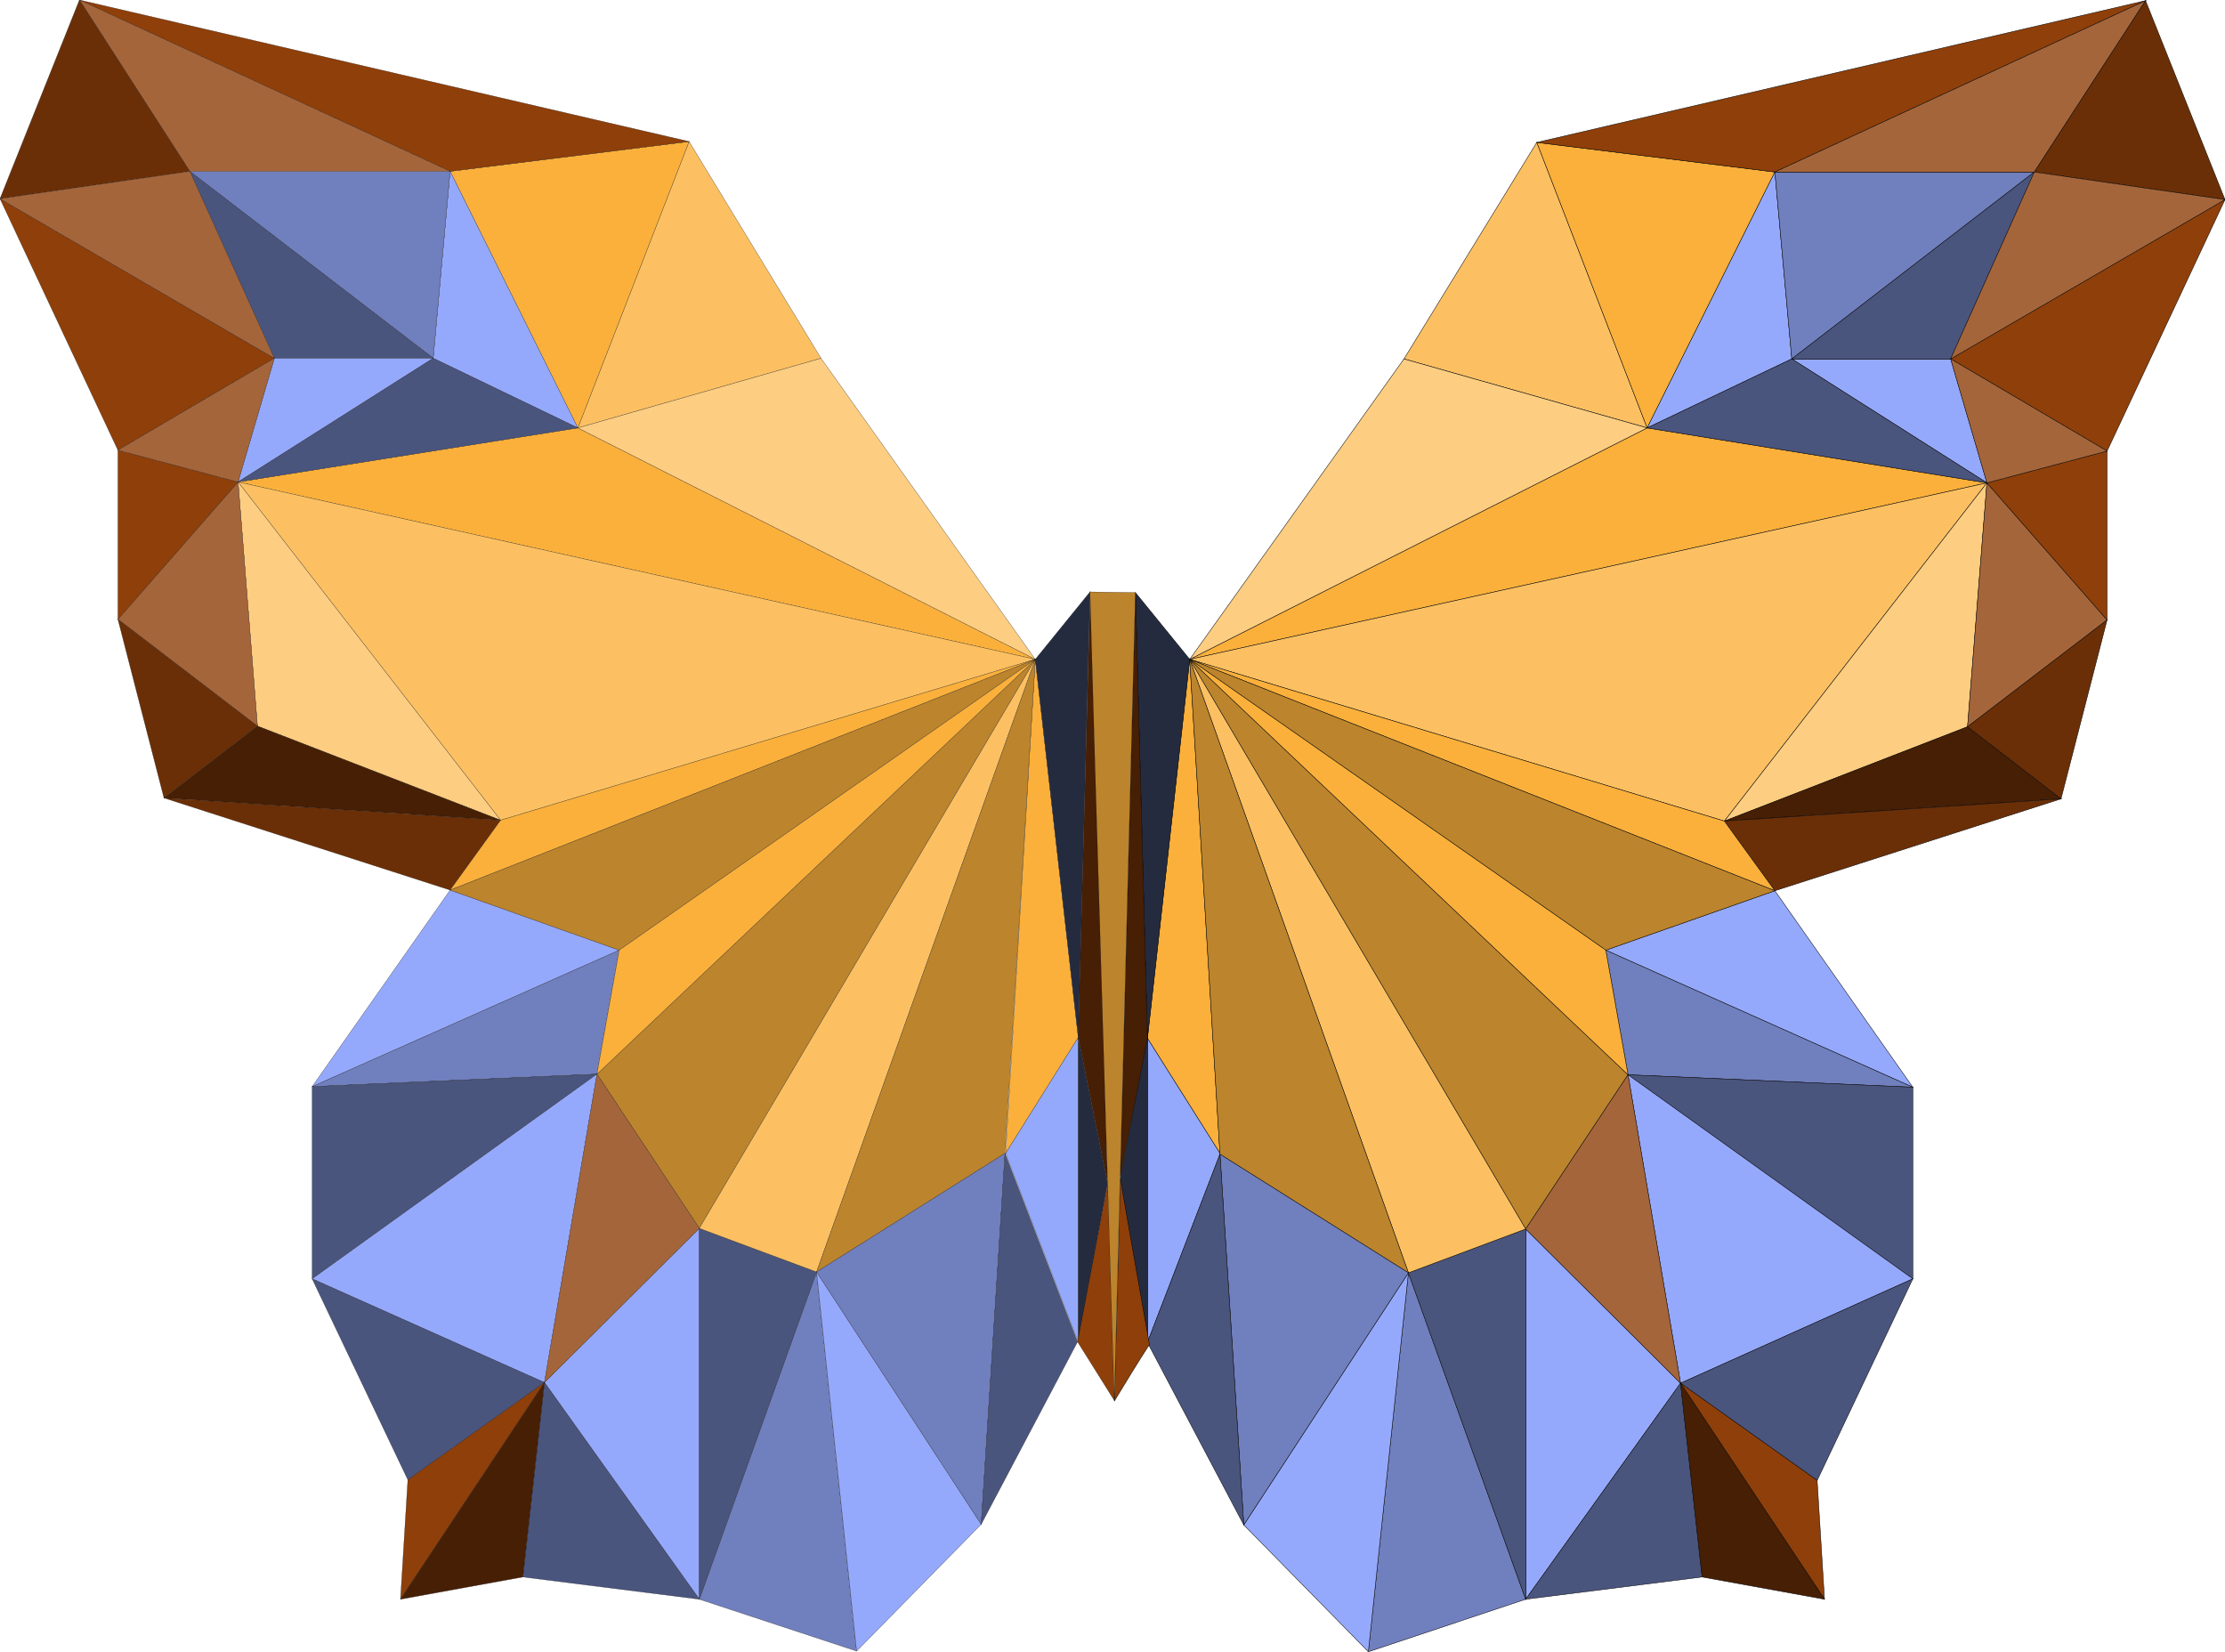 <?xml version="1.0" encoding="utf-8"?>
<!-- Generator: Adobe Illustrator 24.1.0, SVG Export Plug-In . SVG Version: 6.00 Build 0)  -->
<svg version="1.1" baseProfile="tiny" id="央铋_1"
	 xmlns="http://www.w3.org/2000/svg" xmlns:xlink="http://www.w3.org/1999/xlink" x="0px" y="0px" viewBox="0 0 1000 742.3"
	 xml:space="preserve">
<g>
	<g>
		<polygon fill="#FCC062" stroke="#000000" stroke-width="0.2" stroke-miterlimit="10" points="690.7,64 631,161.3 740.3,192.3 		
			"/>
		<polygon fill="#FBB03B" stroke="#000000" stroke-width="0.2" stroke-miterlimit="10" points="740.3,192.3 534.7,296.3 893,217 		
			"/>
		<polygon fill="#FCC062" stroke="#000000" stroke-width="0.2" stroke-miterlimit="10" points="893,217 534.7,296.3 775,369 		"/>
		<polygon fill="#FDCD81" stroke="#000000" stroke-width="0.2" stroke-miterlimit="10" points="631,161.3 534.7,296.3 740.3,192.3 
					"/>
		<polygon fill="#FBB03B" stroke="#000000" stroke-width="0.2" stroke-miterlimit="10" points="797.7,77.3 690.7,64 740.3,192.3 		
			"/>
		<polygon fill="#FDCD81" stroke="#000000" stroke-width="0.2" stroke-miterlimit="10" points="884.3,326.6 893,217 775,369 		"/>
		<polygon fill="#95A9FC" stroke="#000000" stroke-width="0.2" stroke-miterlimit="10" points="797.7,77.3 740.3,192.3 805.3,161.3 
					"/>
		<polygon fill="#95A9FC" stroke="#000000" stroke-width="0.2" stroke-miterlimit="10" points="893,217 876.7,161.3 805.3,161.3 		
			"/>
		<polygon fill="#707FBD" stroke="#000000" stroke-width="0.2" stroke-miterlimit="10" points="914.3,77.3 797.7,77.3 805.3,161.3 
					"/>
		<polygon fill="#8F3F09" stroke="#000000" stroke-width="0.2" stroke-miterlimit="10" points="964.3,0.3 690.7,64 797.7,77.3 		"/>
		<polygon fill="#4A557E" stroke="#000000" stroke-width="0.2" stroke-miterlimit="10" points="740.3,192.3 893,217 805.3,161.3 		
			"/>
		<polygon fill="#4A557E" stroke="#000000" stroke-width="0.2" stroke-miterlimit="10" points="805.3,161.3 876.7,161.3 914.3,77.3 
					"/>
		<polygon fill="#471F05" stroke="#000000" stroke-width="0.2" stroke-miterlimit="10" points="775,369 926.3,359 884.3,326.6 		"/>
		<polygon fill="#A5653B" stroke="#000000" stroke-width="0.2" stroke-miterlimit="10" points="884.3,326.6 947,278.6 893,217 		"/>
		<polygon fill="#8F3F09" stroke="#000000" stroke-width="0.2" stroke-miterlimit="10" points="876.7,161.3 947,202.7 1000,89.7 		
			"/>
		<polygon fill="#A5653B" stroke="#000000" stroke-width="0.2" stroke-miterlimit="10" points="914.3,77.3 964.3,0.3 797.7,77.3 		
			"/>
		<polygon fill="#6B2F07" stroke="#000000" stroke-width="0.2" stroke-miterlimit="10" points="926.3,359 947,278.6 884.3,326.6 		
			"/>
		<polygon fill="#8F3F09" stroke="#000000" stroke-width="0.2" stroke-miterlimit="10" points="947,278.6 947,202.7 893,217 		"/>
		<polygon fill="#6B2F07" stroke="#000000" stroke-width="0.2" stroke-miterlimit="10" points="1000,89.7 964.3,0.3 914.3,77.3 		
			"/>
		<polygon fill="#A5653B" stroke="#000000" stroke-width="0.2" stroke-miterlimit="10" points="893,217 947,202.7 876.7,161.3 		"/>
		<polygon fill="#A5653B" stroke="#000000" stroke-width="0.2" stroke-miterlimit="10" points="876.7,161.3 1000,89.7 914.3,77.3 		
			"/>
		<polygon fill="#6B2F07" stroke="#000000" stroke-width="0.2" stroke-miterlimit="10" points="797.7,400.3 926.3,359 775,369 		"/>
		<polygon fill="#FBB03B" stroke="#000000" stroke-width="0.2" stroke-miterlimit="10" points="534.7,296.3 797.7,400.3 775,369 		
			"/>
		<polygon fill="#95A9FC" stroke="#000000" stroke-width="0.2" stroke-miterlimit="10" points="859.7,488.6 797.7,400.3 721.7,427 
					"/>
		<polygon fill="#BC842C" stroke="#000000" stroke-width="0.2" stroke-miterlimit="10" points="721.7,427 797.7,400.3 534.7,296.3 
					"/>
		<polygon fill="#707FBD" stroke="#000000" stroke-width="0.2" stroke-miterlimit="10" points="731.7,483 859.7,488.6 721.7,427 		
			"/>
		<polygon fill="#BC842C" stroke="#000000" stroke-width="0.2" stroke-miterlimit="10" points="731.7,483 534.7,296.3 685.7,552.3 
					"/>
		<polygon fill="#4A557E" stroke="#000000" stroke-width="0.2" stroke-miterlimit="10" points="859.7,574.7 859.7,488.6 731.7,483 
					"/>
		<polygon fill="#FBB03B" stroke="#000000" stroke-width="0.2" stroke-miterlimit="10" points="721.7,427 534.7,296.3 731.7,483 		
			"/>
		<polygon fill="#95A9FC" stroke="#000000" stroke-width="0.2" stroke-miterlimit="10" points="755.3,621.6 859.7,574.7 731.7,483 
					"/>
		<polygon fill="#95A9FC" stroke="#000000" stroke-width="0.2" stroke-miterlimit="10" points="685.7,552.3 685.7,718.7 
			755.3,621.6 		"/>
		<polygon fill="#4A557E" stroke="#000000" stroke-width="0.2" stroke-miterlimit="10" points="816.7,665.3 859.7,574.7 
			755.3,621.6 		"/>
		<polygon fill="#4A557E" stroke="#000000" stroke-width="0.2" stroke-miterlimit="10" points="685.7,718.7 765,708.7 755.3,621.6 
					"/>
		<polygon fill="#8F3F09" stroke="#000000" stroke-width="0.2" stroke-miterlimit="10" points="820,718.7 816.7,665.3 755.3,621.6 
					"/>
		<polygon fill="#471F05" stroke="#000000" stroke-width="0.2" stroke-miterlimit="10" points="765,708.7 820,718.7 755.3,621.6 		
			"/>
		<polygon fill="#707FBD" stroke="#000000" stroke-width="0.2" stroke-miterlimit="10" points="615,742.3 685.7,718.7 633,572 		"/>
		<polygon fill="#4A557E" stroke="#000000" stroke-width="0.2" stroke-miterlimit="10" points="633,572 685.7,718.7 685.7,552.3 		
			"/>
		<polygon fill="#95A9FC" stroke="#000000" stroke-width="0.2" stroke-miterlimit="10" points="559,685.3 615,742.3 633,572 		"/>
		<polygon fill="#FCC062" stroke="#000000" stroke-width="0.2" stroke-miterlimit="10" points="685.7,552.3 534.7,296.3 633,572 		
			"/>
		<polygon fill="#FBB03B" stroke="#000000" stroke-width="0.2" stroke-miterlimit="10" points="548.3,518.3 534.7,296.3 
			515.7,466.6 		"/>
		<polygon fill="#BC842C" stroke="#000000" stroke-width="0.2" stroke-miterlimit="10" points="633,572 534.7,296.3 548.3,518.7 		
			"/>
		<polygon fill="#95A9FC" stroke="#000000" stroke-width="0.2" stroke-miterlimit="10" points="548.3,518.3 515.7,466.6 
			515.7,603.3 548.3,518.7 		"/>
		<polygon fill="#707FBD" stroke="#000000" stroke-width="0.2" stroke-miterlimit="10" points="548.3,518.7 559,685.3 633,572 		"/>
		<polygon fill="#4A557E" stroke="#000000" stroke-width="0.2" stroke-miterlimit="10" points="515.7,603.3 559,685.3 548.3,518.7 
					"/>
		<polygon fill="#252B3F" stroke="#000000" stroke-width="0.2" stroke-miterlimit="10" points="534.7,296.3 510.3,266.3 
			515.7,466.6 		"/>
		<polygon fill="#252B3F" stroke="#000000" stroke-width="0.2" stroke-miterlimit="10" points="503.5,529.7 515.7,603.3 
			515.7,466.6 		"/>
		<polygon fill="#471F05" stroke="#000000" stroke-width="0.2" stroke-miterlimit="10" points="510.3,266.3 503.5,528.8 
			515.7,466.6 		"/>
		<path fill="#8F3F09" stroke="#000000" stroke-width="0.2" stroke-miterlimit="10" d="M500.9,629.5L500.9,629.5L500.9,629.5
			c5.3-8.7,10.3-17,15.7-25.3l-13.1-74.5C503.2,546.4,501.2,612.8,500.9,629.5z"/>
		<polygon fill="#A5653B" stroke="#000000" stroke-width="0.2" stroke-miterlimit="10" points="755.3,621.6 731.7,483 685.7,552.3 
					"/>
	</g>
	<g>
		<polygon fill="#FCC062" stroke="#000000" stroke-width="0.1" stroke-miterlimit="10" points="369,161 309.7,63.6 259.7,192.3 		
			"/>
		<polygon fill="#FBB03B" stroke="#000000" stroke-width="0.1" stroke-miterlimit="10" points="107,216.6 465.3,296.3 259.7,192.3 
					"/>
		<polygon fill="#FCC062" stroke="#000000" stroke-width="0.1" stroke-miterlimit="10" points="225,368.6 465.3,296.3 107,216.6 		
			"/>
		<polygon fill="#FDCD81" stroke="#000000" stroke-width="0.1" stroke-miterlimit="10" points="465.3,296.3 369,161 259.7,192.3 		
			"/>
		<polygon fill="#FBB03B" stroke="#000000" stroke-width="0.1" stroke-miterlimit="10" points="259.7,192.3 309.7,63.6 202.3,77 		
			"/>
		<polygon fill="#FDCD81" stroke="#000000" stroke-width="0.1" stroke-miterlimit="10" points="115.7,326.3 225,368.6 107,216.6 		
			"/>
		<polygon fill="#95A9FC" stroke="#000000" stroke-width="0.1" stroke-miterlimit="10" points="259.7,192.3 202.3,77 194.7,161 		
			"/>
		<polygon fill="#95A9FC" stroke="#000000" stroke-width="0.1" stroke-miterlimit="10" points="123.3,161 107,216.6 194.7,161 		"/>
		<polygon fill="#707FBD" stroke="#000000" stroke-width="0.1" stroke-miterlimit="10" points="202.3,77 85.3,77 194.7,161 		"/>
		<polygon fill="#8F3F09" stroke="#000000" stroke-width="0.1" stroke-miterlimit="10" points="309.7,63.6 35.7,0 202.3,77 		"/>
		<polygon fill="#4A557E" stroke="#000000" stroke-width="0.1" stroke-miterlimit="10" points="194.7,161 107,216.6 259.7,192.3 		
			"/>
		<polygon fill="#4A557E" stroke="#000000" stroke-width="0.1" stroke-miterlimit="10" points="85.3,77 123.3,161 194.7,161 		"/>
		<polygon fill="#471F05" stroke="#000000" stroke-width="0.1" stroke-miterlimit="10" points="115.7,326.3 73.7,358.6 225,368.6 		
			"/>
		<polygon fill="#A5653B" stroke="#000000" stroke-width="0.1" stroke-miterlimit="10" points="107,216.6 53,278.3 115.7,326.3 		
			"/>
		<polygon fill="#8F3F09" stroke="#000000" stroke-width="0.1" stroke-miterlimit="10" points="0,89.3 53,202.3 123.3,161 		"/>
		<polygon fill="#A5653B" stroke="#000000" stroke-width="0.1" stroke-miterlimit="10" points="202.3,77 35.7,0 85.3,77 		"/>
		<polygon fill="#6B2F07" stroke="#000000" stroke-width="0.1" stroke-miterlimit="10" points="53,278.3 73.7,358.6 115.7,326.3 		
			"/>
		<polygon fill="#8F3F09" stroke="#000000" stroke-width="0.1" stroke-miterlimit="10" points="53,202.3 53,278.3 107,216.6 		"/>
		<polygon fill="#6B2F07" stroke="#000000" stroke-width="0.1" stroke-miterlimit="10" points="35.7,0 0,89.3 85.3,77 		"/>
		<polygon fill="#A5653B" stroke="#000000" stroke-width="0.1" stroke-miterlimit="10" points="123.3,161 53,202.3 107,216.6 		"/>
		<polygon fill="#A5653B" stroke="#000000" stroke-width="0.1" stroke-miterlimit="10" points="85.3,77 0,89.3 123.3,161 		"/>
		<polygon fill="#6B2F07" stroke="#000000" stroke-width="0.1" stroke-miterlimit="10" points="73.7,358.6 202.3,400 225,368.6 		
			"/>
		<polygon fill="#FBB03B" stroke="#000000" stroke-width="0.1" stroke-miterlimit="10" points="225,368.6 202.3,400 465.3,296.3 		
			"/>
		<polygon fill="#95A9FC" stroke="#000000" stroke-width="0.1" stroke-miterlimit="10" points="202.3,400 140.3,488.3 278.3,427 		
			"/>
		<polygon fill="#BC842C" stroke="#000000" stroke-width="0.1" stroke-miterlimit="10" points="465.3,296.3 202.3,400 278.3,427 		
			"/>
		<polygon fill="#707FBD" stroke="#000000" stroke-width="0.1" stroke-miterlimit="10" points="278.3,427 140.3,488.3 268.3,482.7 
					"/>
		<polygon fill="#BC842C" stroke="#000000" stroke-width="0.1" stroke-miterlimit="10" points="314.3,552 465.3,296.3 268.3,482.7 
					"/>
		<polygon fill="#4A557E" stroke="#000000" stroke-width="0.1" stroke-miterlimit="10" points="140.3,488.3 140.3,574.7 
			268.3,482.7 		"/>
		<polygon fill="#FBB03B" stroke="#000000" stroke-width="0.1" stroke-miterlimit="10" points="268.3,482.7 465.3,296.3 278.3,427 
					"/>
		<polygon fill="#95A9FC" stroke="#000000" stroke-width="0.1" stroke-miterlimit="10" points="268.3,482.7 140.3,574.7 
			244.7,621.3 		"/>
		<polygon fill="#95A9FC" stroke="#000000" stroke-width="0.1" stroke-miterlimit="10" points="244.7,621.3 314.3,718.7 314.3,552 
					"/>
		<polygon fill="#4A557E" stroke="#000000" stroke-width="0.1" stroke-miterlimit="10" points="140.3,574.7 183.3,665 244.7,621.3 
					"/>
		<polygon fill="#4A557E" stroke="#000000" stroke-width="0.1" stroke-miterlimit="10" points="235,708.7 314.3,718.7 244.7,621.3 
					"/>
		<polygon fill="#8F3F09" stroke="#000000" stroke-width="0.1" stroke-miterlimit="10" points="183.3,665 180,718.7 244.7,621.3 		
			"/>
		<polygon fill="#471F05" stroke="#000000" stroke-width="0.1" stroke-miterlimit="10" points="180,718.7 235,708.7 244.7,621.3 		
			"/>
		<polygon fill="#707FBD" stroke="#000000" stroke-width="0.1" stroke-miterlimit="10" points="314.3,718.7 385,742 367,571.6 		"/>
		<polygon fill="#4A557E" stroke="#000000" stroke-width="0.1" stroke-miterlimit="10" points="314.3,552 314.3,718.7 367,571.6 		
			"/>
		<polygon fill="#95A9FC" stroke="#000000" stroke-width="0.1" stroke-miterlimit="10" points="385,742 441,685 367,571.6 		"/>
		<polygon fill="#FCC062" stroke="#000000" stroke-width="0.1" stroke-miterlimit="10" points="367,571.6 465.3,296.3 314.3,552 		
			"/>
		<polygon fill="#FBB03B" stroke="#000000" stroke-width="0.1" stroke-miterlimit="10" points="484.6,466.2 465.3,296.3 452,518.2 
					"/>
		<polygon fill="#BC842C" stroke="#000000" stroke-width="0.1" stroke-miterlimit="10" points="451.7,518.3 465.3,296.3 367,571.6 
					"/>
		<polygon fill="#95A9FC" stroke="#000000" stroke-width="0.1" stroke-miterlimit="10" points="452,518.3 452,518.3 484.6,603 
			484.6,466.3 		"/>
		<polygon fill="#707FBD" stroke="#000000" stroke-width="0.1" stroke-miterlimit="10" points="367,571.6 441,685 451.7,518.3 		"/>
		<polygon fill="#4A557E" stroke="#000000" stroke-width="0.1" stroke-miterlimit="10" points="441,685 484.3,603 451.7,518.3 		"/>
		<polygon fill="#252B3F" stroke="#000000" stroke-width="0.1" stroke-miterlimit="10" points="489.9,266 465.3,296.3 484.6,466 		
			"/>
		<path fill="#252B3F" stroke="#000000" stroke-width="0.1" stroke-miterlimit="10" d="M484.6,466.2v136.7l13.2-71L484.6,466.2z"/>
		<path fill="#471F05" stroke="#000000" stroke-width="0.1" stroke-miterlimit="10" d="M497.8,531.7c-2.3-86.3-5.5-180-7.8-266
			L484.6,466L497.8,531.7z"/>
		<path fill="#8F3F09" stroke="#000000" stroke-width="0.1" stroke-miterlimit="10" d="M497.9,532l-13.6,71l16.6,26.5
			C499.9,597.1,498.9,564.3,497.9,532z"/>
		<polygon fill="#A5653B" stroke="#000000" stroke-width="0.1" stroke-miterlimit="10" points="244.7,621.3 314.3,552 268.3,482.7 
					"/>
		<path fill="#BC842C" stroke="#000000" stroke-width="0.1" stroke-miterlimit="10" d="M510.3,266.3l-20.4-0.3
			c2.3,86.3,9.9,331.1,10.9,363.5L510.3,266.3z"/>
	</g>
</g>
</svg>
